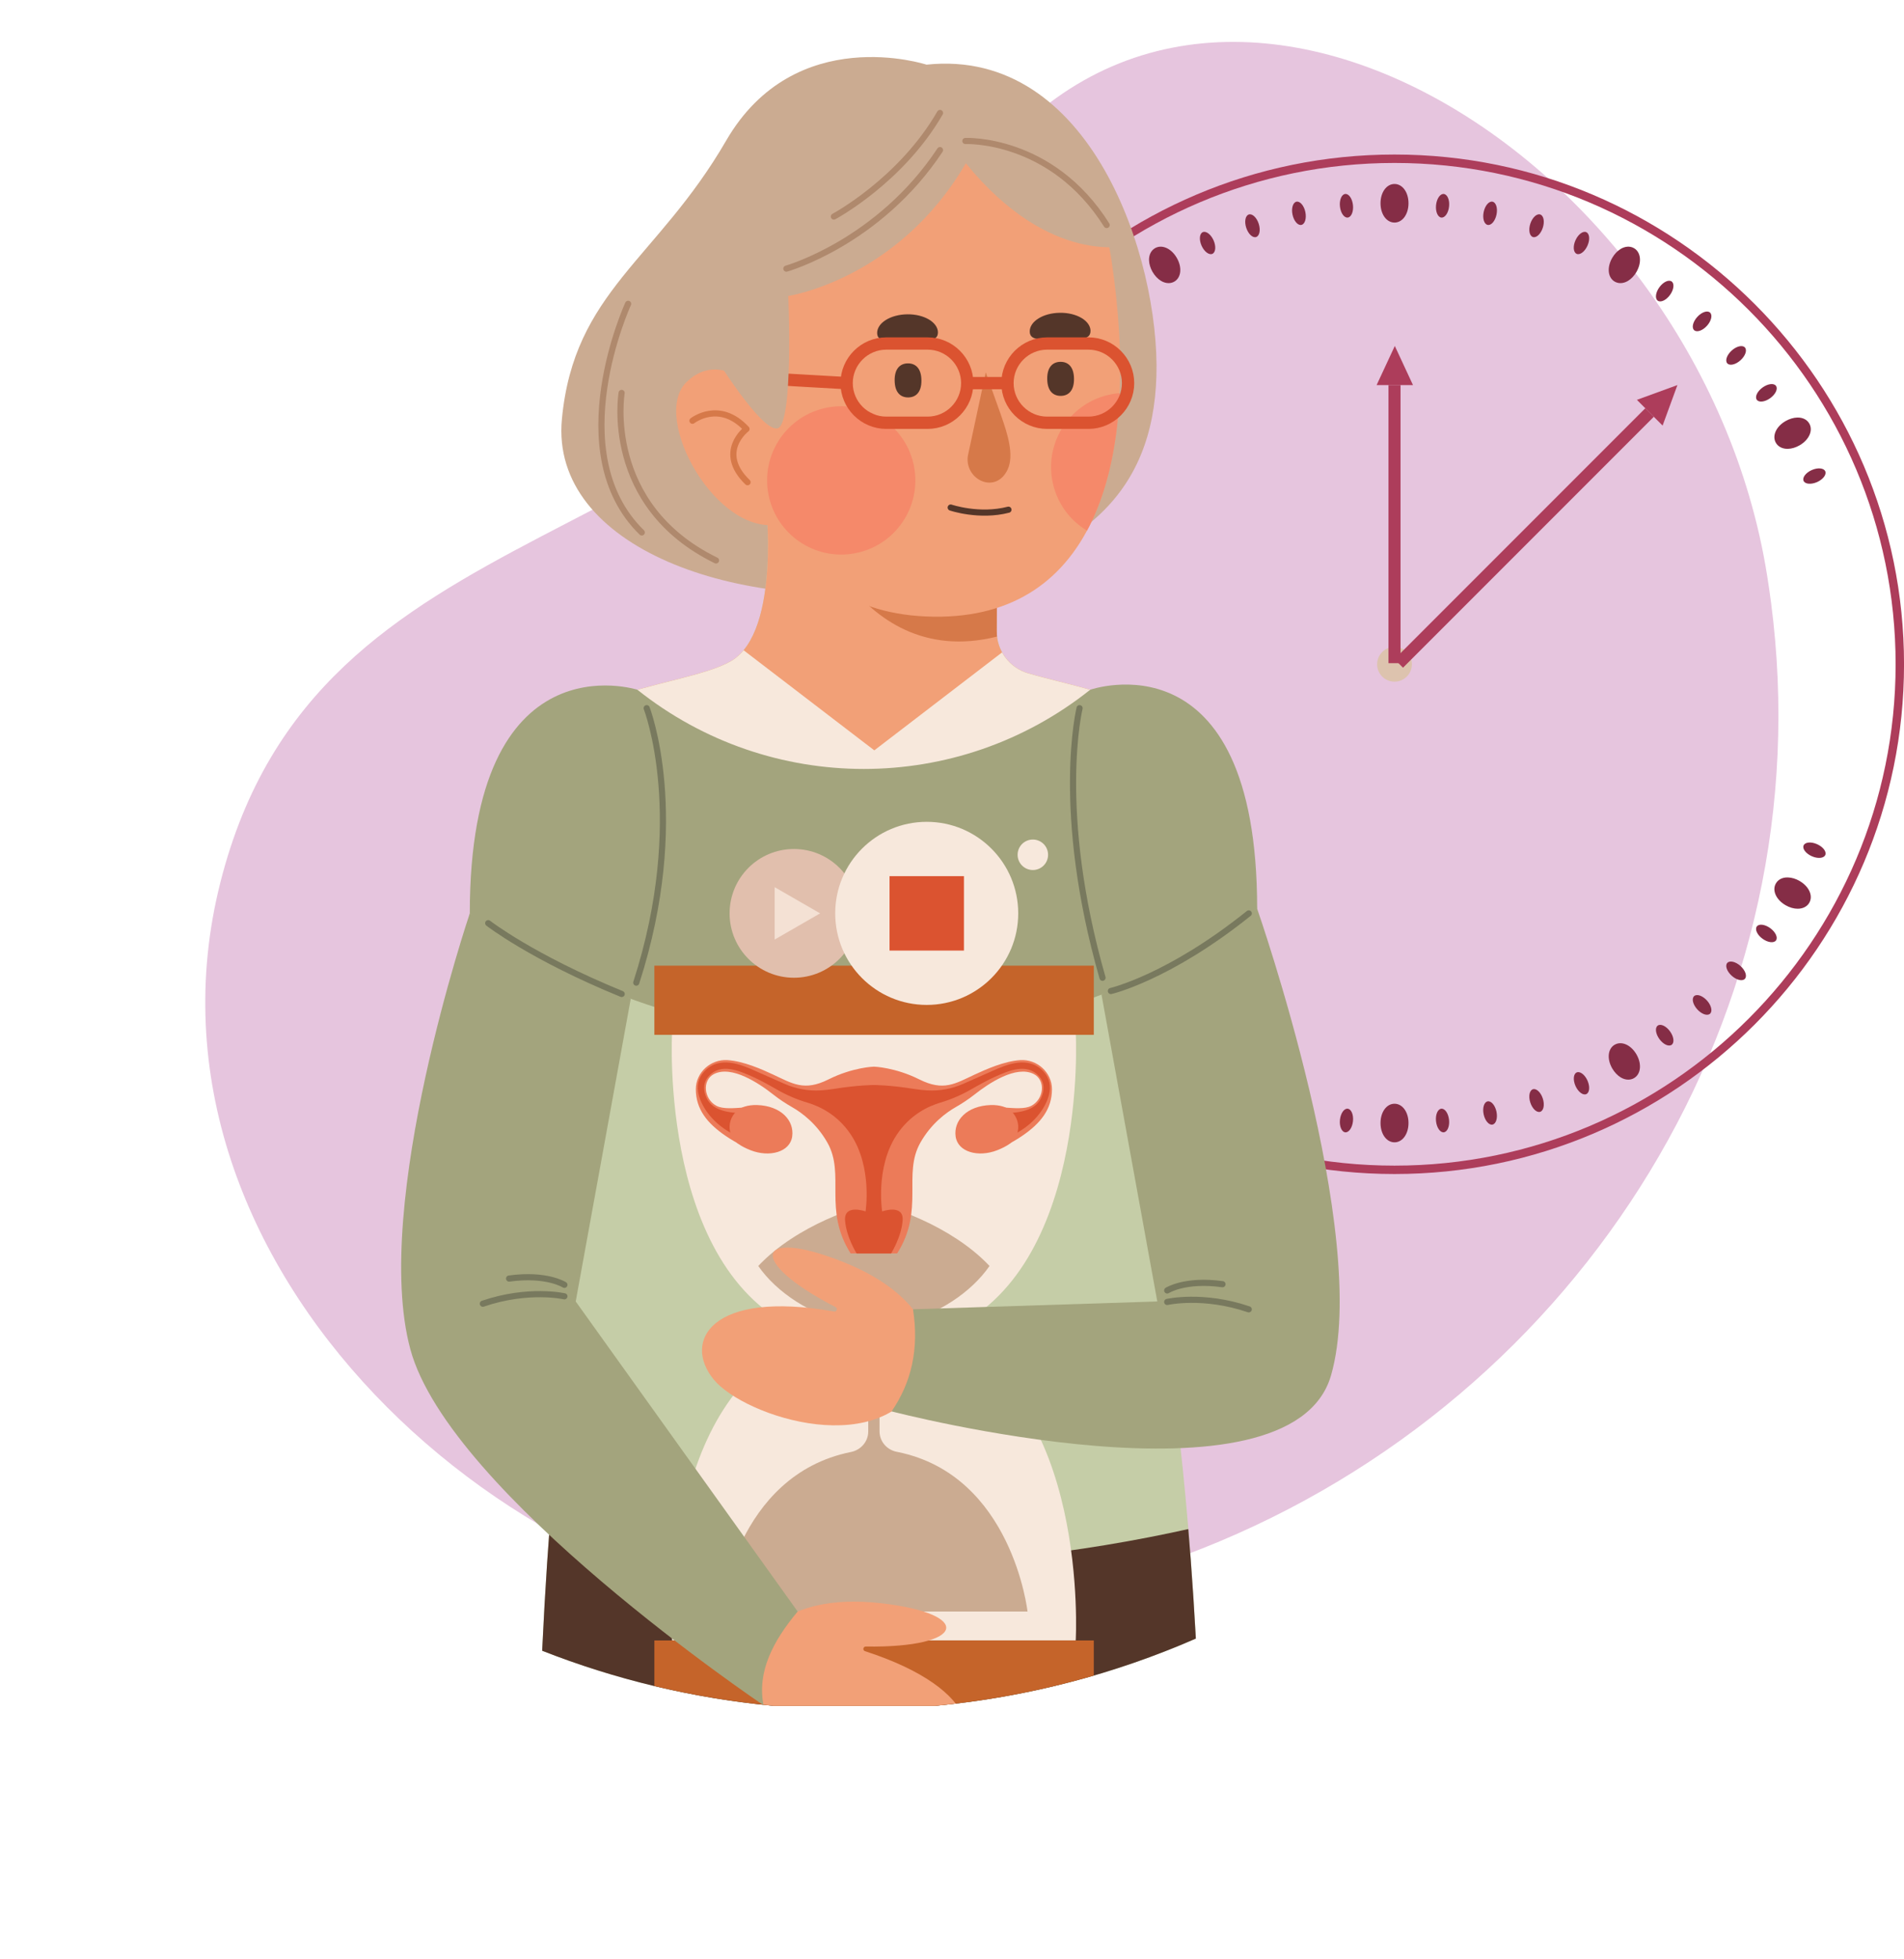 <?xml version="1.0" encoding="UTF-8"?>
<svg id="Calque_2" data-name="Calque 2" xmlns="http://www.w3.org/2000/svg" xmlns:xlink="http://www.w3.org/1999/xlink" viewBox="0 0 628.8 646.75">
  <defs>
    <style>
      .cls-1 {
        clip-path: url(#clippath-4);
      }

      .cls-1, .cls-2, .cls-3, .cls-4, .cls-5, .cls-6, .cls-7, .cls-8, .cls-9, .cls-10, .cls-11, .cls-12, .cls-13, .cls-14, .cls-15, .cls-16 {
        fill: none;
      }

      .cls-2 {
        stroke: #db5330;
        stroke-width: 4.06px;
      }

      .cls-2, .cls-6, .cls-11, .cls-12, .cls-16 {
        stroke-linecap: round;
        stroke-linejoin: round;
      }

      .cls-3 {
        clip-path: url(#clippath-2);
      }

      .cls-4 {
        clip-path: url(#clippath-6);
      }

      .cls-17 {
        fill: #852d46;
      }

      .cls-5 {
        clip-path: url(#clippath-9);
      }

      .cls-18 {
        fill: #cbab91;
      }

      .cls-19 {
        fill: #c5642a;
      }

      .cls-20 {
        fill: #c5cda7;
      }

      .cls-21 {
        fill: #f5896a;
      }

      .cls-22 {
        fill: #ddc3ae;
      }

      .cls-6 {
        stroke: #d67949;
      }

      .cls-6, .cls-11, .cls-12, .cls-16 {
        stroke-width: 2.03px;
      }

      .cls-23 {
        fill: #db5330;
      }

      .cls-7 {
        clip-path: url(#clippath-7);
      }

      .cls-24 {
        fill: #ec7b59;
      }

      .cls-8 {
        clip-path: url(#clippath-5);
      }

      .cls-25 {
        fill: #543629;
      }

      .cls-26 {
        fill: #e1bfad;
      }

      .cls-27 {
        fill: #a3a47d;
      }

      .cls-9 {
        clip-path: url(#clippath-3);
      }

      .cls-11 {
        stroke: #af896d;
      }

      .cls-12 {
        stroke: #78795e;
      }

      .cls-13 {
        clip-path: url(#clippath);
      }

      .cls-28 {
        fill: #f4e1d4;
      }

      .cls-29 {
        fill: #ad3d5b;
      }

      .cls-14 {
        clip-path: url(#clippath-1);
      }

      .cls-15 {
        clip-path: url(#clippath-8);
      }

      .cls-30 {
        fill: #f2a077;
      }

      .cls-31 {
        fill: #f7e8dc;
      }

      .cls-32 {
        fill: #d67949;
      }

      .cls-33 {
        fill: #e6c5de;
      }

      .cls-16 {
        stroke: #543629;
      }
    </style>
    <clipPath id="clippath">
      <rect class="cls-10" width="628.8" height="629.64"/>
    </clipPath>
    <clipPath id="clippath-1">
      <rect class="cls-10" width="628.8" height="629.64"/>
    </clipPath>
    <clipPath id="clippath-2">
      <path class="cls-10" d="m260.76.8C122.68,11.15,12.31,120.89.96,258.69v46.95c11.2,136.03,118.9,244.71,254.49,257.44h53.42c143.31-13.46,255.45-134.09,255.45-280.92S449.41,11.74,303.57.8h-42.81Z"/>
    </clipPath>
    <clipPath id="clippath-3">
      <path class="cls-10" d="m285.27,160.89l-32.46,3.68s5.34,43.93-11.4,53.67c-16.74,9.74-70.32,8.65-80.6,50.85-10.28,42.19-19.85,180.68-19.85,180.68h45.44l1.24-5.24c-3.56,26.57-6.68,59.61-8.59,100.38,24.03,9.44,49.67,15.67,76.39,18.18h53.42c30.34-2.85,59.29-10.5,86.07-22.2-2-36.32-5.07-66.39-8.59-91.13h43.22s-9.57-138.49-19.85-180.68c-8.64-35.47-47.87-40.36-70.1-46.8-6.22-1.8-10.49-7.49-10.46-13.97l.28-66.87-44.18,19.44Z"/>
    </clipPath>
    <clipPath id="clippath-4">
      <path class="cls-10" d="m241.41,218.23c-8.92,5.19-28.28,7.3-45.98,14.52,14.5,18.66,45.83,47.43,101.2,47.43,47.21,0,74.4-22.91,88.96-42.34-14.94-8.7-33.23-11.87-45.96-15.56-6.22-1.8-10.49-7.49-10.46-13.97l.16-38.12-76.21-2.36c.85,10.36,2.25,42.28-11.72,50.4"/>
    </clipPath>
    <clipPath id="clippath-5">
      <path class="cls-10" d="m285.27,160.89l-32.46,3.68s5.34,43.93-11.4,53.67c-16.74,9.74-70.32,8.65-80.6,50.85-10.28,42.19-19.85,180.68-19.85,180.68h45.44l1.24-5.24c-3.56,26.57-6.68,59.61-8.59,100.38,24.03,9.44,49.67,15.67,76.39,18.18h53.42c30.34-2.85,59.29-10.5,86.07-22.2-2-36.32-5.07-66.39-8.59-91.13h43.22s-9.57-138.49-19.85-180.68c-8.64-35.47-47.87-40.36-70.1-46.8-6.22-1.8-10.49-7.49-10.46-13.97l.28-66.87-44.18,19.44Z"/>
    </clipPath>
    <clipPath id="clippath-6">
      <path class="cls-10" d="m260.76.8C122.68,11.15,12.31,120.89.96,258.69v46.95c11.2,136.03,118.9,244.71,254.49,257.44h53.42c143.31-13.46,255.45-134.09,255.45-280.92S449.41,11.74,303.57.8h-42.81Z"/>
    </clipPath>
    <clipPath id="clippath-7">
      <path class="cls-10" d="m249.74,76.68c-4.56,17.64-5.6,36.15-4.55,48.43-5.17-3.42-11.95-5.28-18.42.97-12.11,11.67,9.98,51.4,30.87,46.93,8.12,16.33,22.65,30.26,50.96,30.56,52.96.56,68.55-50.65,58.46-117.86-3.42-22.8-13.94-36.69-26.35-45.08-10.11-6.83-21.28-9.97-32.27-9.97-26.22,0-51.41,17.85-58.69,46.02"/>
    </clipPath>
    <clipPath id="clippath-8">
      <path class="cls-10" d="m260.76.8C122.68,11.15,12.31,120.89.96,258.69v46.95c11.2,136.03,118.9,244.71,254.49,257.44h53.42c143.31-13.46,255.45-134.09,255.45-280.92S449.41,11.74,303.57.8h-42.81Z"/>
    </clipPath>
    <clipPath id="clippath-9">
      <rect class="cls-10" width="628.8" height="629.64"/>
    </clipPath>
  </defs>
  <g id="Calque_1-2" data-name="Calque 1">
    <g class="cls-13">
      <path class="cls-33" d="m396.98,511.17c126.13-49.97,205.52-177.76,187.91-312.28-.38-2.93-.81-5.87-1.28-8.83-22.54-142.03-191.4-243.45-267.16-122.31-75.77,121.14-211.52,96.53-243.67,223.53-32.15,127,97.18,242.33,212.09,243.74,37.67.46,76.68-9.82,112.11-23.86"/>
      <path class="cls-29" d="m460.54,53.79c-91.25,0-165.49,74.24-165.49,165.49s74.24,165.49,165.49,165.49,165.49-74.24,165.49-165.49-74.24-165.49-165.49-165.49m0,333.75c-92.78,0-168.27-75.48-168.27-168.27S367.76,51.01,460.54,51.01s168.27,75.48,168.27,168.26-75.49,168.27-168.27,168.27"/>
      <path class="cls-22" d="m454.8,219.28c0,3.17,2.57,5.74,5.74,5.74s5.74-2.57,5.74-5.74-2.57-5.74-5.74-5.74-5.74,2.57-5.74,5.74"/>
    </g>
    <rect class="cls-29" x="458.55" y="127.11" width="3.98" height="91.8"/>
    <polygon class="cls-29" points="454.63 127.11 466.64 127.11 460.64 114.2 454.63 127.11"/>
    <rect class="cls-29" x="444.79" y="175.59" width="117.13" height="3.98" transform="translate(21.86 407.94) rotate(-45)"/>
    <polygon class="cls-29" points="540.59 131.99 549.08 140.48 553.97 127.11 540.59 131.99"/>
    <g class="cls-14">
      <path class="cls-17" d="m442.52,68.15c.23,2.15,1.37,3.79,2.56,3.67,1.19-.13,1.97-1.97,1.74-4.12-.23-2.15-1.37-3.79-2.56-3.67s-1.97,1.97-1.74,4.12"/>
      <path class="cls-17" d="m474.25,370.1c.23,2.15,1.37,3.79,2.56,3.67,1.19-.13,1.97-1.97,1.74-4.12-.23-2.15-1.37-3.79-2.56-3.67-1.19.13-1.97,1.97-1.74,4.12"/>
      <path class="cls-17" d="m426.86,70.86c.45,2.11,1.76,3.63,2.93,3.38,1.17-.25,1.75-2.16,1.3-4.28-.45-2.11-1.76-3.62-2.93-3.38-1.17.25-1.75,2.16-1.3,4.28"/>
      <path class="cls-17" d="m489.98,367.84c.45,2.11,1.76,3.63,2.93,3.38,1.17-.25,1.75-2.16,1.3-4.28-.45-2.11-1.76-3.62-2.93-3.38-1.17.25-1.75,2.16-1.3,4.28"/>
      <path class="cls-17" d="m411.57,75.19c.67,2.05,2.13,3.42,3.27,3.05,1.14-.37,1.52-2.33.85-4.39-.67-2.05-2.13-3.42-3.27-3.05-1.14.37-1.52,2.33-.85,4.39"/>
      <path class="cls-17" d="m505.39,363.95c.67,2.05,2.13,3.42,3.27,3.05,1.14-.37,1.52-2.33.85-4.39-.67-2.05-2.13-3.42-3.27-3.05-1.14.37-1.52,2.33-.85,4.39"/>
      <path class="cls-17" d="m396.82,81.1c.88,1.97,2.48,3.18,3.57,2.69,1.09-.49,1.27-2.48.39-4.46-.88-1.97-2.48-3.18-3.57-2.69-1.09.49-1.26,2.48-.39,4.46"/>
      <path class="cls-17" d="m520.31,358.47c.88,1.97,2.48,3.18,3.57,2.69,1.09-.49,1.26-2.48.39-4.46-.88-1.97-2.48-3.18-3.57-2.69-1.09.49-1.26,2.48-.39,4.46"/>
      <path class="cls-17" d="m369.56,97.36c1.27,1.75,3.08,2.6,4.05,1.89.97-.7.72-2.69-.55-4.44-1.27-1.75-3.08-2.6-4.05-1.89-.97.7-.72,2.69.55,4.44"/>
      <path class="cls-17" d="m548.02,342.99c1.27,1.75,3.08,2.6,4.05,1.89.97-.7.72-2.69-.55-4.44-1.27-1.75-3.08-2.6-4.05-1.89-.97.7-.72,2.69.55,4.44"/>
      <path class="cls-17" d="m357.35,107.54c1.45,1.61,3.34,2.26,4.23,1.46.89-.8.44-2.75-1.01-4.36-1.45-1.6-3.34-2.26-4.23-1.46-.89.8-.44,2.75,1.01,4.36"/>
      <path class="cls-17" d="m560.51,333.17c1.45,1.61,3.34,2.26,4.23,1.46.89-.8.44-2.75-1.01-4.36-1.45-1.6-3.34-2.26-4.23-1.46-.89.8-.44,2.75,1.01,4.36"/>
      <path class="cls-17" d="m346.28,118.93c1.61,1.45,3.56,1.9,4.36,1.01.8-.89.15-2.78-1.46-4.23-1.61-1.45-3.56-1.9-4.36-1.01-.8.89-.15,2.78,1.46,4.23"/>
      <path class="cls-17" d="m571.9,322.09c1.61,1.45,3.56,1.9,4.36,1.01.8-.89.15-2.78-1.46-4.23-1.61-1.45-3.56-1.9-4.36-1.01s-.15,2.78,1.46,4.23"/>
      <path class="cls-17" d="m336.45,131.42c1.75,1.27,3.74,1.52,4.44.55.7-.97-.15-2.78-1.89-4.05-1.75-1.27-3.74-1.52-4.44-.55-.7.97.14,2.78,1.89,4.05"/>
      <path class="cls-17" d="m582.08,309.88c1.75,1.27,3.74,1.52,4.44.55.7-.97-.15-2.78-1.89-4.05-1.75-1.27-3.74-1.52-4.44-.55-.7.97.14,2.78,1.89,4.05"/>
      <path class="cls-17" d="m320.98,159.13c1.97.88,3.97.71,4.46-.39.49-1.09-.72-2.69-2.69-3.57-1.97-.88-3.97-.71-4.46.39-.49,1.09.72,2.69,2.69,3.57"/>
      <path class="cls-17" d="m598.34,282.63c1.97.88,3.97.71,4.46-.39.49-1.09-.72-2.69-2.69-3.57-1.97-.88-3.97-.71-4.46.39-.49,1.09.72,2.69,2.69,3.57"/>
      <path class="cls-17" d="m315.49,174.05c2.05.67,4.02.29,4.39-.85.37-1.14-1-2.6-3.05-3.27-2.05-.67-4.02-.29-4.39.85-.37,1.14,1,2.6,3.05,3.27"/>
      <path class="cls-17" d="m311.6,189.46c2.11.45,4.03-.13,4.28-1.3.25-1.17-1.26-2.48-3.38-2.93-2.11-.45-4.03.13-4.28,1.3-.25,1.17,1.26,2.48,3.38,2.93"/>
      <path class="cls-17" d="m309.34,205.19c2.15.23,3.99-.56,4.12-1.74.13-1.19-1.52-2.34-3.67-2.56-2.15-.22-3.99.56-4.12,1.74-.13,1.19,1.52,2.34,3.67,2.56"/>
      <path class="cls-17" d="m309.79,236.92c2.15-.23,3.79-1.37,3.67-2.56-.13-1.19-1.97-1.97-4.12-1.74-2.15.23-3.79,1.37-3.67,2.56.13,1.19,1.97,1.97,4.12,1.74"/>
      <path class="cls-17" d="m312.5,252.58c2.11-.45,3.63-1.76,3.38-2.93-.25-1.17-2.16-1.75-4.28-1.3-2.11.45-3.62,1.76-3.38,2.93.25,1.17,2.16,1.75,4.28,1.3"/>
      <path class="cls-17" d="m316.83,267.87c2.05-.67,3.42-2.13,3.05-3.27-.37-1.14-2.33-1.52-4.39-.85-2.06.67-3.42,2.13-3.05,3.27.37,1.14,2.33,1.52,4.39.85"/>
      <path class="cls-17" d="m322.74,282.63c1.97-.88,3.18-2.48,2.69-3.57-.49-1.09-2.48-1.27-4.46-.39-1.97.88-3.18,2.48-2.69,3.57.49,1.09,2.48,1.26,4.46.39"/>
      <path class="cls-17" d="m600.1,159.13c1.97-.88,3.18-2.48,2.69-3.57-.49-1.09-2.48-1.26-4.46-.39-1.97.88-3.18,2.48-2.69,3.57.49,1.09,2.48,1.26,4.46.39"/>
      <path class="cls-17" d="m339,309.88c1.75-1.27,2.6-3.08,1.89-4.05-.7-.97-2.69-.72-4.44.55-1.75,1.27-2.6,3.08-1.89,4.05.7.97,2.69.72,4.44-.55"/>
      <path class="cls-17" d="m584.63,131.42c1.75-1.27,2.6-3.08,1.89-4.05-.7-.97-2.69-.72-4.44.55-1.75,1.27-2.6,3.08-1.89,4.05.7.97,2.69.72,4.44-.55"/>
      <path class="cls-17" d="m349.17,322.09c1.61-1.45,2.26-3.34,1.46-4.23-.8-.89-2.75-.44-4.36,1.01-1.6,1.45-2.26,3.34-1.46,4.23.8.89,2.75.44,4.36-1.01"/>
      <path class="cls-17" d="m574.8,118.93c1.61-1.45,2.26-3.34,1.46-4.23s-2.75-.44-4.36,1.01c-1.6,1.45-2.26,3.34-1.46,4.23.8.89,2.75.44,4.36-1.01"/>
      <path class="cls-17" d="m360.57,333.17c1.45-1.61,1.9-3.56,1.01-4.36-.89-.8-2.78-.15-4.23,1.46-1.45,1.61-1.9,3.56-1.01,4.36.89.8,2.78.15,4.23-1.46"/>
      <path class="cls-17" d="m563.73,107.54c1.45-1.61,1.9-3.56,1.01-4.36-.89-.8-2.78-.15-4.23,1.46-1.45,1.61-1.9,3.56-1.01,4.36.89.8,2.78.15,4.23-1.46"/>
      <path class="cls-17" d="m373.06,342.99c1.27-1.75,1.52-3.74.55-4.44-.97-.7-2.78.15-4.05,1.89-1.27,1.75-1.52,3.74-.55,4.44.97.7,2.78-.14,4.05-1.89"/>
      <path class="cls-17" d="m551.52,97.36c1.27-1.75,1.52-3.74.55-4.44-.97-.7-2.78.15-4.05,1.89-1.27,1.75-1.52,3.74-.55,4.44.97.7,2.78-.14,4.05-1.89"/>
      <path class="cls-17" d="m460.54,60.73c-2.63,0-4.62,2.74-4.62,6.37s1.99,6.37,4.62,6.37,4.62-2.74,4.62-6.37-1.99-6.37-4.62-6.37"/>
      <path class="cls-17" d="m460.54,364.34c-2.63,0-4.62,2.74-4.62,6.37s1.99,6.37,4.62,6.37,4.62-2.74,4.62-6.37-1.99-6.37-4.62-6.37"/>
      <path class="cls-17" d="m381.45,81.92c-1.29.75-2.01,2.18-1.98,3.93.02,1.25.44,2.64,1.16,3.9h0c.73,1.26,1.72,2.31,2.79,2.96.83.5,1.69.75,2.51.75.67,0,1.31-.17,1.89-.5,2.28-1.32,2.63-4.68.82-7.83-1.82-3.14-4.91-4.52-7.19-3.21"/>
      <path class="cls-17" d="m533.26,344.85c-2.28,1.32-2.63,4.68-.82,7.83.73,1.26,1.72,2.31,2.79,2.96.83.5,1.69.75,2.51.75.67,0,1.31-.17,1.89-.5,2.28-1.32,2.63-4.68.82-7.83-1.82-3.14-4.91-4.52-7.19-3.2"/>
      <path class="cls-17" d="m326.76,147c1.26.73,2.64,1.14,3.9,1.16h.11c1.7,0,3.09-.72,3.82-1.98,1.32-2.28-.06-5.37-3.2-7.19-1.26-.73-2.64-1.14-3.9-1.16-1.75-.07-3.19.69-3.93,1.98-1.32,2.28.06,5.37,3.2,7.19"/>
      <path class="cls-17" d="m594.32,290.8c-1.26-.73-2.64-1.14-3.9-1.16-1.78-.05-3.19.69-3.93,1.98-1.32,2.28.06,5.37,3.2,7.19h0c1.35.78,2.74,1.16,3.99,1.16,1.67,0,3.09-.67,3.84-1.97,1.32-2.28-.06-5.37-3.2-7.19"/>
      <path class="cls-17" d="m308.73,214.28c-3.63,0-6.37,1.99-6.37,4.62s2.74,4.62,6.37,4.62,6.37-1.99,6.37-4.62-2.74-4.62-6.37-4.62"/>
      <path class="cls-17" d="m330.66,289.64c-1.25.02-2.64.44-3.9,1.16-3.14,1.82-4.52,4.91-3.2,7.19.75,1.3,2.17,1.97,3.84,1.97,1.25,0,2.64-.38,3.99-1.16h0c3.14-1.82,4.52-4.91,3.2-7.19-.74-1.29-2.19-2.03-3.93-1.98"/>
      <path class="cls-17" d="m593.59,137.83c-1.25.02-2.64.44-3.9,1.16-3.14,1.81-4.52,4.91-3.2,7.19.73,1.26,2.12,1.98,3.82,1.98.04,0,.07,0,.11,0,1.25-.02,2.64-.43,3.9-1.16,3.14-1.82,4.52-4.91,3.2-7.19-.74-1.29-2.15-2.01-3.93-1.98"/>
      <path class="cls-17" d="m387.82,344.85c-2.28-1.32-5.37.06-7.19,3.2-.73,1.26-1.14,2.64-1.16,3.9-.03,1.75.69,3.18,1.98,3.93.58.34,1.22.5,1.87.5,1.9,0,3.96-1.36,5.31-3.7,1.82-3.14,1.46-6.51-.82-7.83"/>
      <path class="cls-17" d="m539.63,81.92c-1.29-.74-2.89-.65-4.4.25-1.07.65-2.07,1.7-2.79,2.96-1.81,3.14-1.46,6.51.82,7.83.58.33,1.22.5,1.89.5.82,0,1.68-.25,2.51-.75,1.07-.65,2.07-1.7,2.79-2.96,1.81-3.14,1.46-6.51-.82-7.83"/>
      <path class="cls-17" d="m400.77,358.47c.88-1.97.71-3.97-.39-4.46-1.09-.49-2.69.72-3.57,2.69-.88,1.97-.71,3.97.39,4.46,1.09.49,2.69-.72,3.57-2.69"/>
      <path class="cls-17" d="m524.26,81.1c.88-1.97.71-3.97-.39-4.46-1.09-.49-2.69.72-3.57,2.69s-.71,3.97.39,4.46c1.09.49,2.69-.72,3.57-2.69"/>
      <path class="cls-17" d="m415.69,363.95c.67-2.05.29-4.02-.85-4.39-1.14-.37-2.6,1-3.27,3.05-.67,2.06-.29,4.02.85,4.39,1.14.37,2.6-1,3.27-3.05"/>
      <path class="cls-17" d="m509.51,75.19c.67-2.05.29-4.02-.85-4.39-1.14-.37-2.6,1-3.27,3.05-.67,2.06-.29,4.02.85,4.39,1.14.37,2.6-1,3.27-3.05"/>
      <path class="cls-17" d="m431.09,367.84c.45-2.11-.13-4.03-1.3-4.28-1.17-.25-2.48,1.26-2.93,3.38-.45,2.11.13,4.03,1.3,4.28,1.17.25,2.48-1.26,2.93-3.38"/>
      <path class="cls-17" d="m494.22,70.86c.45-2.11-.13-4.03-1.3-4.28-1.17-.25-2.48,1.26-2.93,3.38-.45,2.11.13,4.03,1.3,4.28,1.17.25,2.48-1.26,2.93-3.38"/>
      <path class="cls-17" d="m446.82,370.1c.23-2.15-.56-3.99-1.74-4.12-1.19-.13-2.34,1.52-2.56,3.67-.22,2.15.56,3.99,1.74,4.12,1.19.13,2.34-1.52,2.56-3.67"/>
      <path class="cls-17" d="m478.56,68.15c.23-2.15-.56-3.99-1.74-4.12s-2.34,1.52-2.56,3.67c-.22,2.15.56,3.99,1.74,4.12,1.19.13,2.34-1.52,2.56-3.67"/>
    </g>
    <g class="cls-3">
      <path class="cls-18" d="m306,21.35s-43.38-14.27-66.21,25.11c-22.83,39.38-50.23,49.66-54.22,91.89-4,42.24,58.08,64.57,117.51,55.97,54.29-8.6,77.69-31.43,78.83-70.24,1.14-38.81-21.69-108.45-75.91-102.74"/>
      <path class="cls-20" d="m429.58,449.76s-9.57-138.49-19.85-180.68c-8.64-35.47-47.87-40.36-70.1-46.8-6.22-1.8-10.48-7.49-10.45-13.96l.28-66.87-44.18,19.44-32.46,3.67s5.34,43.93-11.4,53.67c-16.74,9.74-70.32,8.66-80.6,50.85-10.28,42.19-19.85,180.68-19.85,180.68h45.44l1.24-5.24c-5.76,42.99-10.37,102.95-10.55,185.12h220.23c-.16-78.88-4.91-137.29-10.98-179.88h43.22Z"/>
    </g>
    <g class="cls-9">
      <path class="cls-30" d="m185.38,217.15s29.3,63.02,111.24,63.02,103.56-69.03,103.56-69.03l-66.37-40.82-93.87-2.91-54.57,49.73Z"/>
    </g>
    <g class="cls-1">
      <path class="cls-32" d="m266.96,168.53s18.09,58.41,69.31,39.43c-1.32-22.3-24-33.88-69.31-39.43"/>
    </g>
    <g class="cls-8">
      <path class="cls-25" d="m170.69,502.76l-4.43,143.99h234.82v-143.99c-77.06,18.4-153.86,18.53-230.39,0"/>
      <path class="cls-31" d="m240.94,211.09l47.8,36.6,48.87-37.45s55.32-1.98,58.16,28.94-65.91,51.75-105.26,47.95c-39.34-3.81-86.69-17.59-92.57-38.87-5.88-21.28-17.96-35.21,42.99-37.17"/>
    </g>
    <g class="cls-4">
      <path class="cls-30" d="m340.7,40.63c-34.21-23.14-80.63-3.93-90.97,36.05-4.56,17.64-5.6,36.15-4.55,48.43-5.17-3.42-11.95-5.27-18.42.97-12.12,11.67,9.98,51.4,30.87,46.93,8.12,16.33,22.65,30.26,50.96,30.56,52.96.56,68.54-50.65,58.46-117.86-3.42-22.8-13.94-36.69-26.35-45.08"/>
    </g>
    <g class="cls-7">
      <path class="cls-21" d="m254.01,164.27c3.14,13.15,16.35,21.26,29.5,18.12,13.15-3.14,21.26-16.35,18.12-29.5-3.14-13.15-16.35-21.26-29.5-18.12-13.15,3.14-21.26,16.35-18.12,29.5"/>
      <path class="cls-21" d="m347.79,159.88c3.14,13.15,16.35,21.26,29.5,18.12,13.15-3.14,21.26-16.35,18.12-29.5-3.14-13.15-16.35-21.26-29.5-18.12-13.15,3.14-21.26,16.35-18.12,29.5"/>
    </g>
    <g class="cls-15">
      <path class="cls-27" d="m360.03,227.69h0c-43.75,34.85-105.77,34.85-149.52,0,0,0-55.36-17.9-55.36,73.81.69.49,1.38.98,2.08,1.47,75.52,53.08,176.34,53.76,252.14,1.08,1.93-1.34,3.87-2.7,5.81-4.08,0-91.71-55.15-72.28-55.15-72.28"/>
      <path class="cls-31" d="m310.2,440.4c49.75-18.27,45.06-99.61,45.06-99.61h-133.3s-4.69,81.34,45.06,99.61c.68.25.68,1.24,0,1.49-49.75,18.27-45.06,99.61-45.06,99.61h133.3s4.69-81.34-45.06-99.61c-.68-.25-.68-1.24,0-1.49"/>
      <rect class="cls-19" x="216.11" y="541.5" width="145.12" height="22.83"/>
      <rect class="cls-19" x="216.11" y="318.76" width="145.12" height="22.83"/>
      <path class="cls-18" d="m292.17,437.81s1.21,0,1.37,0c-.06,0-.43,0-1.37,0"/>
      <path class="cls-18" d="m285.27,437.81c-1.01,0-1.4,0-1.47,0,.16,0,1.47,0,1.47,0"/>
      <path class="cls-18" d="m237.87,531.96h101.47s-5.01-44.94-42.85-52.66c-.12-.02-.23-.05-.35-.07-3.27-.63-5.67-3.43-5.67-6.76v-28.58c0-3.3,2.35-6.09,5.59-6.74.16-.03.33-.07.49-.1,13.08-2.86,24.29-10.54,30.24-19.16-12.72-13.52-34-20.32-38.13-20.32s-25.51,6.75-38.24,20.32c5.96,8.63,17.36,16.3,30.48,19.17.09.02.17.04.26.06,3.23.67,5.58,3.45,5.58,6.75v28.65c0,3.35-2.44,6.12-5.72,6.78-.02,0-.04,0-.06.01-38.08,7.7-43.09,52.67-43.09,52.67"/>
      <path class="cls-30" d="m305.34,453.14c2.17-5.13,2.06-11.02-.52-15.95-3.25-6.2-10.53-14.4-26.78-20.79-28.58-11.25-31.51-.1-2.09,15.07.79.41.39,1.62-.49,1.46-40.7-7.24-50.11,9.86-39.73,22.47,10.16,12.34,56.92,27.72,69.61-2.25"/>
      <path class="cls-30" d="m249.79,548.82c.5-5.55,3.37-10.7,7.97-13.83,5.79-3.94,16.06-7.75,33.41-5.75,30.51,3.53,27.85,14.74-5.25,14.28-.89-.01-1.1,1.24-.26,1.52,39.32,12.76,39.58,32.28,24.49,38.52-14.78,6.11-63.27-2.33-60.36-34.74"/>
      <path class="cls-27" d="m208.31,329.68l-18.18,99.93,73.3,102.35c-8.13,9.74-13.45,19.85-11.27,30.94,0,0-103.74-69.75-116.65-117.54-12.9-47.79,19.64-143.86,19.64-143.86l53.16,28.18Z"/>
      <path class="cls-27" d="m363.77,328.3l18.43,101.31-80.68,2.58c2.05,13.05-.52,24.2-7.07,33.7,0,0,131.71,34.34,145.11-11.83,13.4-46.17-24.39-154.11-24.39-154.11l-51.4,28.34Z"/>
      <path class="cls-32" d="m330.66,137.25l-5.11-14.33c-.01.06-5.94,27.68-5.94,27.68-.99,7.79,9.25,12.73,13.18,4.35,2.19-4.67-.05-11.78-2.14-17.69"/>
      <path class="cls-25" d="m309.76,109.74c-.03-3.36-4.55-6.05-10.1-5.99-5.54.06-10.01,2.83-9.98,6.19.03,3.36,4.52,2.53,10.06,2.48,5.54-.06,10.04.69,10.01-2.68"/>
      <path class="cls-25" d="m295.46,125.61c.04,4.05,2.04,5.6,4.48,5.58,2.44-.02,4.41-1.62,4.36-5.66-.04-4.05-2.03-5.6-4.48-5.58-2.44.02-4.41,1.62-4.36,5.66"/>
      <path class="cls-25" d="m360.15,109.24c-.03-3.36-4.55-6.05-10.1-5.99-5.54.06-10.01,2.83-9.98,6.19.03,3.36,4.52,2.53,10.06,2.48,5.54-.06,10.04.69,10.01-2.68"/>
      <path class="cls-25" d="m345.85,125.1c.04,4.05,2.04,5.6,4.48,5.58,2.44-.02,4.41-1.62,4.36-5.66-.04-4.05-2.03-5.6-4.48-5.58-2.44.02-4.41,1.62-4.36,5.66"/>
      <path class="cls-16" d="m313.97,167.54s9.43,3.22,19.07.71"/>
      <path class="cls-6" d="m228.69,138.89s8.86-6.98,17.85,2.72c0,0-10.01,7.55.34,17.57"/>
      <path class="cls-11" d="m205.29,129.7s-6.23,37.03,31.18,55.3m-29.03-84.71s-22.58,49.02,4.51,75.47"/>
      <path class="cls-2" d="m319.43,126.47h13.3m-77.85-1.41l24.73,1.41m66.19,13.08h13.67c7.19,0,13.08-5.88,13.08-13.08s-5.88-13.08-13.08-13.08h-13.67c-7.19,0-13.08,5.88-13.08,13.08s5.88,13.08,13.08,13.08Zm-53.12,0h13.68c7.19,0,13.07-5.88,13.07-13.08s-5.88-13.08-13.07-13.08h-13.68c-7.19,0-13.08,5.88-13.08,13.08s5.88,13.08,13.08,13.08Z"/>
      <path class="cls-18" d="m235.72,117.11s15.61,25.39,21.01,24.3c5.4-1.09,3.6-43.71,3.6-43.71,0,0,36.25-5.4,58.64-43.82,27.8,34.21,53.61,27.14,53.61,27.14,0,0-10.2-56.55-66.03-55.35-55.82,1.2-74.43,51.41-70.83,91.43"/>
      <path class="cls-11" d="m318.82,46.54s28.38-1.29,46.66,27.74m-90.09-2.8s22.15-11.82,35.05-34.19m-50.74,51.39s30.53-8.6,50.74-39.13"/>
      <path class="cls-24" d="m336.94,349.94c-5.35.36-11.36,3.07-15.04,4.77-6.4,2.97-10.24,5.63-18.29,1.6-8.05-4.02-15-4.21-15-4.21,0,0-6.95.18-15,4.21-8.05,4.03-11.89,1.36-18.29-1.6-3.68-1.71-9.69-4.41-15.04-4.77-5.55-.37-10.47,4.04-10.48,9.6,0,6.58,3.75,11.25,9.81,15.39,7.5,5.12,14.79,7,19.36,3.16,4.57-3.84,1.1-9.15-3.66-11.71-4.76-2.56-14.46.86-18.67-1.34-4.21-2.19-4.85-8.49-.81-10.52,5.83-2.93,14.79,3.04,19.53,6.77,1.98,1.57,4.1,2.95,6.29,4.21,3.14,1.8,8.03,5.39,11.59,11.66,5.99,10.54-1.46,22.14,7.68,36.59h15.37c9.15-14.45,1.69-26.04,7.68-36.59,3.56-6.27,8.45-9.86,11.59-11.66,2.19-1.26,4.31-2.65,6.29-4.21,4.74-3.74,13.69-9.7,19.53-6.77,4.04,2.03,3.4,8.32-.81,10.52-4.21,2.19-13.91-1.22-18.67,1.34-4.76,2.56-8.23,7.87-3.66,11.71,4.57,3.84,11.86,1.97,19.36-3.16,6.07-4.14,9.82-8.81,9.81-15.39,0-5.56-4.93-9.97-10.48-9.6"/>
      <path class="cls-23" d="m344.73,353.82c-5.1-5.6-12.33-2.38-17.12-.25-2.72,1.21-6.56,2.9-9.46,4.18-3.77,1.66-7.87,2.43-11.98,2.18-1.34-.08-2.82-.23-4.4-.49-7.87-1.28-13.17-1.28-13.17-1.28,0,0-5.31,0-13.17,1.28-1.59.26-3.06.41-4.4.49-4.11.25-8.21-.52-11.98-2.18-2.9-1.28-6.74-2.97-9.46-4.18-4.79-2.13-12.02-5.34-17.12.25-1.86,2.05-2.47,4.76-1.71,7.63,1.22,4.62,5.25,9.89,11.63,13.04l1.35-7.1c-6.83-.36-9.92-2.59-10.94-6.47-.4-1.53-.52-3.75,1.23-5.67,4.07-4.47,9.97-1.85,14.7.26,2.18.97,5.23,2.64,7.9,4.18,3.17,1.82,6.54,3.26,10.05,4.3,3.98,1.18,9.98,3.98,14.36,10.61,7.13,10.79,4.81,25.28,4.81,25.28,0,0-7.13-2.56-6.77,2.93.37,5.49,3.84,10.98,3.84,10.98h11.34s3.47-5.49,3.84-10.98c.37-5.49-6.77-2.93-6.77-2.93,0,0-2.32-14.49,4.81-25.28,4.38-6.62,10.38-9.43,14.36-10.61,3.5-1.04,6.88-2.48,10.05-4.3,2.67-1.53,5.72-3.21,7.9-4.18,4.74-2.11,10.63-4.72,14.7-.26,1.75,1.92,1.64,4.15,1.23,5.67-1.03,3.89-4.11,6.11-10.94,6.47l1.35,7.1c6.38-3.15,10.41-8.42,11.63-13.04.76-2.87.15-5.58-1.71-7.63"/>
      <path class="cls-24" d="m243.87,377.63c-4.76-3.39-3.46-10.65,2.13-12.37,1.13-.34,2.46-.54,4.05-.49,7.91.27,12.28,5.13,11.58,10.34-.7,5.21-7.53,7.01-13.73,4.58-1.68-.66-2.99-1.34-4.02-2.07"/>
      <path class="cls-24" d="m333.35,377.63c4.76-3.39,3.46-10.65-2.13-12.37-1.13-.34-2.46-.54-4.05-.49-7.91.27-12.28,5.13-11.58,10.34.7,5.21,7.53,7.01,13.73,4.58,1.68-.66,2.99-1.34,4.02-2.07"/>
      <path class="cls-26" d="m283.45,301.5c0,11.74-9.51,21.25-21.25,21.25s-21.25-9.51-21.25-21.25,9.51-21.25,21.25-21.25,21.25,9.51,21.25,21.25"/>
      <polygon class="cls-28" points="255.84 310.14 270.84 301.5 255.84 292.85 255.84 310.14"/>
      <path class="cls-31" d="m336.27,301.5c0,16.69-13.53,30.22-30.22,30.22s-30.22-13.53-30.22-30.22,13.53-30.22,30.22-30.22,30.22,13.53,30.22,30.22"/>
      <rect class="cls-23" x="293.77" y="289.21" width="24.57" height="24.57"/>
      <path class="cls-12" d="m186.39,424.12s-5.86-3.79-18.26-2.07m18.26,5.86s-11.84-2.71-26.93,2.44m226.01-4.37s5.86-3.79,18.26-2.07m-18.26,5.86s11.84-2.71,26.93,2.44m-55.87-198.44s-8.27,33.65,7.58,88.99m-150.54-88.99s14.12,36.17-3.44,90.6m156.74,2.76s19.07-4.38,45.54-25.61m-251.18,3.22s14.43,11.25,44.08,23.37"/>
    </g>
    <g class="cls-5">
      <path class="cls-31" d="m346.13,282.16c0,2.78-2.25,5.03-5.03,5.03s-5.03-2.25-5.03-5.03,2.25-5.03,5.03-5.03,5.03,2.25,5.03,5.03"/>
    </g>
  </g>
</svg>